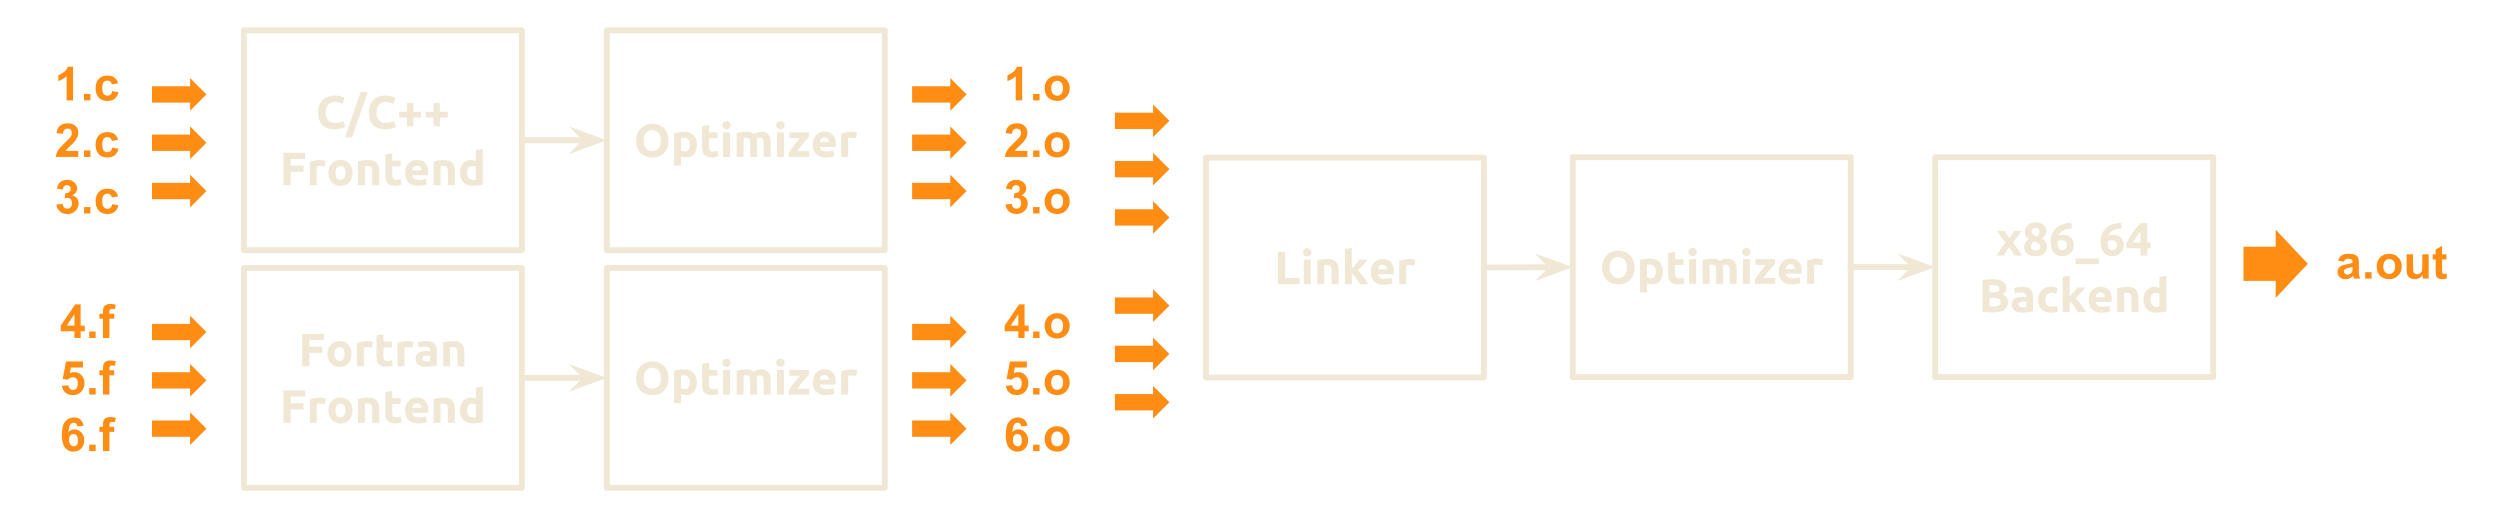 <?xml version="1.0" standalone="yes"?>

<svg version="1.1" viewBox="0.0 0.0 1282.228 271.226" fill="none" stroke="none" stroke-linecap="square" stroke-miterlimit="10" xmlns="http://www.w3.org/2000/svg" xmlns:xlink="http://www.w3.org/1999/xlink"><clipPath id="p.0"><path d="m0 0l1282.228 0l0 271.226l-1282.228 0l0 -271.226z" clip-rule="nonzero"></path></clipPath><g clip-path="url(#p.0)"><path fill="#000000" fill-opacity="0.0" d="m0 0l1282.228 0l0 271.226l-1282.228 0z" fill-rule="nonzero"></path><path fill="#000000" fill-opacity="0.0" d="m311.21 15.554l142.551 0l0 112.787l-142.551 0z" fill-rule="nonzero"></path><path stroke="#f0e7d5" stroke-width="3.0" stroke-linejoin="round" stroke-linecap="butt" d="m311.21 15.554l142.551 0l0 112.787l-142.551 0z" fill-rule="nonzero"></path><path fill="#f0e7d5" d="m330.14 72.159q0 1.219 0.297 2.203q0.297 0.984 0.859 1.703q0.578 0.703 1.391 1.094q0.812 0.375 1.875 0.375q1.031 0 1.859 -0.375q0.828 -0.391 1.391 -1.094q0.562 -0.719 0.859 -1.703q0.297 -0.984 0.297 -2.203q0 -1.219 -0.297 -2.219q-0.297 -1.0 -0.859 -1.703q-0.562 -0.703 -1.391 -1.094q-0.828 -0.391 -1.859 -0.391q-1.062 0 -1.875 0.406q-0.812 0.391 -1.391 1.109q-0.562 0.703 -0.859 1.703q-0.297 0.984 -0.297 2.188zm12.703 0q0 2.141 -0.641 3.766q-0.641 1.609 -1.75 2.703q-1.094 1.094 -2.625 1.656q-1.516 0.547 -3.266 0.547q-1.703 0 -3.219 -0.547q-1.516 -0.562 -2.641 -1.656q-1.125 -1.094 -1.781 -2.703q-0.641 -1.625 -0.641 -3.766q0 -2.141 0.672 -3.75q0.672 -1.625 1.812 -2.719q1.141 -1.109 2.641 -1.656q1.5 -0.563 3.156 -0.563q1.703 0 3.203 0.563q1.516 0.547 2.641 1.656q1.141 1.094 1.781 2.719q0.656 1.609 0.656 3.75zm10.96 2.109q0 -1.656 -0.75 -2.641q-0.734 -1.0 -2.203 -1.0q-0.469 0 -0.891 0.031q-0.406 0.031 -0.672 0.078l0 6.469q0.344 0.203 0.875 0.359q0.547 0.141 1.094 0.141q2.547 0 2.547 -3.438zm3.656 -0.094q0 1.469 -0.359 2.672q-0.359 1.188 -1.062 2.062q-0.703 0.859 -1.734 1.344q-1.031 0.469 -2.375 0.469q-0.734 0 -1.391 -0.141q-0.641 -0.141 -1.25 -0.406l0 4.75l-3.562 0l0 -16.625q0.469 -0.156 1.094 -0.281q0.625 -0.125 1.312 -0.219q0.688 -0.109 1.391 -0.156q0.703 -0.062 1.359 -0.062q1.562 0 2.781 0.469q1.219 0.469 2.062 1.328q0.844 0.844 1.281 2.062q0.453 1.219 0.453 2.734zm2.637 -9.453l3.578 -0.578l0 3.719l4.297 0l0 2.984l-4.297 0l0 4.438q0 1.125 0.391 1.797q0.391 0.672 1.594 0.672q0.578 0 1.188 -0.109q0.609 -0.109 1.125 -0.297l0.5 2.781q-0.656 0.266 -1.453 0.453q-0.781 0.188 -1.938 0.188q-1.453 0 -2.422 -0.391q-0.953 -0.391 -1.531 -1.094q-0.578 -0.719 -0.812 -1.719q-0.219 -1.016 -0.219 -2.234l0 -10.609zm14.343 15.766l-3.562 0l0 -12.625l3.562 0l0 12.625zm0.344 -16.266q0 0.984 -0.641 1.547q-0.641 0.562 -1.5 0.562q-0.859 0 -1.5 -0.562q-0.641 -0.562 -0.641 -1.547q0 -0.984 0.641 -1.547q0.641 -0.578 1.5 -0.578q0.859 0 1.5 0.578q0.641 0.562 0.641 1.547zm9.952 9.562q0 -1.719 -0.438 -2.438q-0.438 -0.719 -1.531 -0.719q-0.328 0 -0.688 0.031q-0.359 0.031 -0.703 0.078l0 9.75l-3.562 0l0 -12.188q0.453 -0.125 1.062 -0.25q0.609 -0.141 1.297 -0.25q0.688 -0.109 1.406 -0.156q0.719 -0.062 1.406 -0.062q1.375 0 2.219 0.344q0.859 0.344 1.406 0.828q0.766 -0.547 1.766 -0.859q1.0 -0.312 1.844 -0.312q1.5 0 2.469 0.422q0.984 0.406 1.562 1.188q0.578 0.766 0.781 1.828q0.219 1.047 0.219 2.344l0 7.125l-3.578 0l0 -6.703q0 -1.719 -0.453 -2.438q-0.438 -0.719 -1.516 -0.719q-0.281 0 -0.797 0.141q-0.516 0.141 -0.859 0.359q0.172 0.547 0.219 1.172q0.047 0.609 0.047 1.297l0 6.891l-3.578 0l0 -6.703zm17.329 6.703l-3.562 0l0 -12.625l3.562 0l0 12.625zm0.344 -16.266q0 0.984 -0.641 1.547q-0.641 0.562 -1.5 0.562q-0.859 0 -1.5 -0.562q-0.641 -0.562 -0.641 -1.547q0 -0.984 0.641 -1.547q0.641 -0.578 1.5 -0.578q0.859 0 1.5 0.578q0.641 0.562 0.641 1.547zm12.498 6.047q-0.422 0.469 -1.156 1.297q-0.734 0.812 -1.578 1.797q-0.844 0.984 -1.703 2.062q-0.844 1.078 -1.531 2.094l6.094 0l0 2.969l-10.438 0l0 -2.109q0.5 -0.859 1.203 -1.859q0.719 -1.0 1.484 -2.0q0.781 -1.016 1.547 -1.953q0.781 -0.953 1.422 -1.719l-5.375 0l0 -2.984l10.031 0l0 2.406zm1.922 4.0q0 -1.672 0.516 -2.938q0.516 -1.266 1.359 -2.094q0.844 -0.844 1.922 -1.266q1.094 -0.438 2.25 -0.438q2.688 0 4.25 1.641q1.562 1.641 1.562 4.828q0 0.312 -0.031 0.688q-0.016 0.375 -0.047 0.656l-8.109 0q0.125 1.109 1.031 1.766q0.922 0.641 2.453 0.641q0.984 0 1.922 -0.172q0.953 -0.188 1.562 -0.453l0.469 2.906q-0.281 0.141 -0.766 0.281q-0.484 0.141 -1.078 0.25q-0.578 0.109 -1.25 0.188q-0.672 0.078 -1.344 0.078q-1.703 0 -2.969 -0.5q-1.25 -0.516 -2.078 -1.391q-0.828 -0.875 -1.234 -2.078q-0.391 -1.203 -0.391 -2.594zm8.406 -1.359q-0.031 -0.469 -0.172 -0.891q-0.125 -0.438 -0.406 -0.766q-0.266 -0.344 -0.688 -0.562q-0.422 -0.219 -1.047 -0.219q-0.594 0 -1.031 0.219q-0.422 0.203 -0.719 0.547q-0.281 0.328 -0.438 0.766q-0.156 0.438 -0.234 0.906l4.734 0zm13.813 -1.875q-0.469 -0.125 -1.125 -0.25q-0.641 -0.141 -1.391 -0.141q-0.328 0 -0.797 0.062q-0.469 0.062 -0.719 0.141l0 9.641l-3.562 0l0 -11.953q0.953 -0.328 2.25 -0.625q1.312 -0.312 2.922 -0.312q0.297 0 0.703 0.047q0.406 0.031 0.812 0.094q0.406 0.047 0.812 0.141q0.406 0.078 0.703 0.203l-0.609 2.953z" fill-rule="nonzero"></path><path fill="#000000" fill-opacity="0.0" d="m125.113 15.554l142.551 0l0 112.787l-142.551 0z" fill-rule="nonzero"></path><path stroke="#f0e7d5" stroke-width="3.0" stroke-linejoin="round" stroke-linecap="butt" d="m125.113 15.554l142.551 0l0 112.787l-142.551 0z" fill-rule="nonzero"></path><path fill="#f0e7d5" d="m171.46 66.331q-4.047 0 -6.172 -2.25q-2.125 -2.266 -2.125 -6.422q0 -2.062 0.641 -3.672q0.656 -1.625 1.781 -2.734q1.125 -1.125 2.688 -1.703q1.562 -0.578 3.391 -0.578q1.047 0 1.906 0.156q0.875 0.156 1.516 0.359q0.656 0.203 1.078 0.422q0.438 0.219 0.625 0.328l-1.078 3.031q-0.766 -0.406 -1.797 -0.688q-1.016 -0.297 -2.312 -0.297q-0.859 0 -1.688 0.297q-0.828 0.281 -1.469 0.922q-0.625 0.625 -1.016 1.641q-0.375 1.0 -0.375 2.438q0 1.156 0.25 2.156q0.25 1.0 0.812 1.719q0.562 0.719 1.469 1.141q0.922 0.422 2.219 0.422q0.812 0 1.453 -0.094q0.656 -0.109 1.156 -0.234q0.5 -0.141 0.891 -0.297q0.391 -0.172 0.703 -0.312l1.031 3q-0.797 0.469 -2.234 0.859q-1.438 0.391 -3.344 0.391zm9.13 4.094l-3.672 0l8.062 -23.234l3.625 0l-8.016 23.234zm16.91 -4.094q-4.047 0 -6.172 -2.25q-2.125 -2.266 -2.125 -6.422q0 -2.062 0.641 -3.672q0.656 -1.625 1.781 -2.734q1.125 -1.125 2.688 -1.703q1.562 -0.578 3.391 -0.578q1.047 0 1.906 0.156q0.875 0.156 1.516 0.359q0.656 0.203 1.078 0.422q0.438 0.219 0.625 0.328l-1.078 3.031q-0.766 -0.406 -1.797 -0.688q-1.016 -0.297 -2.312 -0.297q-0.859 0 -1.688 0.297q-0.828 0.281 -1.469 0.922q-0.625 0.625 -1.016 1.641q-0.375 1.0 -0.375 2.438q0 1.156 0.25 2.156q0.25 1.0 0.812 1.719q0.562 0.719 1.469 1.141q0.922 0.422 2.219 0.422q0.812 0 1.453 -0.094q0.656 -0.109 1.156 -0.234q0.5 -0.141 0.891 -0.297q0.391 -0.172 0.703 -0.312l1.031 3q-0.797 0.469 -2.234 0.859q-1.438 0.391 -3.344 0.391zm7.224 -9l4.016 0l0 -4.453l3.266 0l0 4.453l4.0 0l0 3.0l-4.0 0l0 4.438l-3.266 0l0 -4.438l-4.016 0l0 -3.0zm13.632 0l4.016 0l0 -4.453l3.266 0l0 4.453l4.0 0l0 3.0l-4.0 0l0 4.438l-3.266 0l0 -4.438l-4.016 0l0 -3.0z" fill-rule="nonzero"></path><path fill="#f0e7d5" d="m145.354 94.988l0 -16.625l11.141 0l0 3.141l-7.406 0l0 3.469l6.578 0l0 3.156l-6.578 0l0 6.859l-3.734 0zm21.135 -9.453q-0.469 -0.125 -1.125 -0.25q-0.641 -0.141 -1.391 -0.141q-0.328 0 -0.797 0.062q-0.469 0.062 -0.719 0.141l0 9.641l-3.562 0l0 -11.953q0.953 -0.328 2.25 -0.625q1.312 -0.312 2.922 -0.312q0.297 0 0.703 0.047q0.406 0.031 0.812 0.094q0.406 0.047 0.812 0.141q0.406 0.078 0.703 0.203l-0.609 2.953zm14.331 3.109q0 1.5 -0.438 2.734q-0.422 1.234 -1.25 2.109q-0.812 0.875 -1.953 1.359q-1.125 0.484 -2.547 0.484q-1.391 0 -2.531 -0.484q-1.141 -0.484 -1.969 -1.359q-0.812 -0.875 -1.266 -2.109q-0.453 -1.234 -0.453 -2.734q0 -1.484 0.469 -2.703q0.469 -1.219 1.297 -2.078q0.828 -0.875 1.969 -1.344q1.141 -0.484 2.484 -0.484q1.359 0 2.5 0.484q1.141 0.469 1.953 1.344q0.828 0.859 1.281 2.078q0.453 1.219 0.453 2.703zm-3.641 0q0 -1.641 -0.672 -2.594q-0.656 -0.953 -1.875 -0.953q-1.219 0 -1.891 0.953q-0.672 0.953 -0.672 2.594q0 1.656 0.672 2.641q0.672 0.969 1.891 0.969q1.219 0 1.875 -0.969q0.672 -0.984 0.672 -2.641zm6.412 -5.844q0.906 -0.266 2.344 -0.484q1.438 -0.234 3.031 -0.234q1.594 0 2.656 0.422q1.078 0.406 1.703 1.188q0.625 0.766 0.891 1.828q0.266 1.047 0.266 2.344l0 7.125l-3.578 0l0 -6.703q0 -1.719 -0.453 -2.438q-0.453 -0.719 -1.703 -0.719q-0.391 0 -0.828 0.031q-0.422 0.031 -0.766 0.078l0 9.75l-3.562 0l0 -12.188zm14.011 -3.578l3.578 -0.578l0 3.719l4.297 0l0 2.984l-4.297 0l0 4.438q0 1.125 0.391 1.797q0.391 0.672 1.594 0.672q0.578 0 1.188 -0.109q0.609 -0.109 1.125 -0.297l0.5 2.781q-0.656 0.266 -1.453 0.453q-0.781 0.188 -1.938 0.188q-1.453 0 -2.422 -0.391q-0.953 -0.391 -1.531 -1.094q-0.578 -0.719 -0.812 -1.719q-0.219 -1.016 -0.219 -2.234l0 -10.609zm10.172 9.547q0 -1.672 0.516 -2.938q0.516 -1.266 1.359 -2.094q0.844 -0.844 1.922 -1.266q1.094 -0.438 2.25 -0.438q2.688 0 4.25 1.641q1.562 1.641 1.562 4.828q0 0.312 -0.031 0.688q-0.016 0.375 -0.047 0.656l-8.109 0q0.125 1.109 1.031 1.766q0.922 0.641 2.453 0.641q0.984 0 1.922 -0.172q0.953 -0.188 1.562 -0.453l0.469 2.906q-0.281 0.141 -0.766 0.281q-0.484 0.141 -1.078 0.25q-0.578 0.109 -1.25 0.188q-0.672 0.078 -1.344 0.078q-1.703 0 -2.969 -0.5q-1.25 -0.516 -2.078 -1.391q-0.828 -0.875 -1.234 -2.078q-0.391 -1.203 -0.391 -2.594zm8.406 -1.359q-0.031 -0.469 -0.172 -0.891q-0.125 -0.438 -0.406 -0.766q-0.266 -0.344 -0.688 -0.562q-0.422 -0.219 -1.047 -0.219q-0.594 0 -1.031 0.219q-0.422 0.203 -0.719 0.547q-0.281 0.328 -0.438 0.766q-0.156 0.438 -0.234 0.906l4.734 0zm6.219 -4.609q0.906 -0.266 2.344 -0.484q1.438 -0.234 3.031 -0.234q1.594 0 2.656 0.422q1.078 0.406 1.703 1.188q0.625 0.766 0.891 1.828q0.266 1.047 0.266 2.344l0 7.125l-3.578 0l0 -6.703q0 -1.719 -0.453 -2.438q-0.453 -0.719 -1.703 -0.719q-0.391 0 -0.828 0.031q-0.422 0.031 -0.766 0.078l0 9.75l-3.562 0l0 -12.188zm17.183 5.781q0 1.656 0.734 2.672q0.75 1.0 2.219 1.0q0.469 0 0.875 -0.031q0.406 -0.047 0.672 -0.094l0 -6.5q-0.328 -0.219 -0.875 -0.359q-0.531 -0.141 -1.094 -0.141q-2.531 0 -2.531 3.453zm8.078 6.0q-0.469 0.141 -1.094 0.281q-0.625 0.125 -1.312 0.219q-0.688 0.094 -1.406 0.156q-0.703 0.062 -1.344 0.062q-1.562 0 -2.797 -0.453q-1.219 -0.453 -2.062 -1.297q-0.828 -0.859 -1.281 -2.078q-0.438 -1.219 -0.438 -2.719q0 -1.547 0.375 -2.781q0.391 -1.234 1.109 -2.094q0.719 -0.859 1.766 -1.312q1.047 -0.469 2.391 -0.469q0.75 0 1.328 0.156q0.594 0.141 1.188 0.391l0 -5.703l3.578 -0.578l0 18.219z" fill-rule="nonzero"></path><path fill="#000000" fill-opacity="0.0" d="m267.664 71.948l43.559 0" fill-rule="nonzero"></path><path stroke="#f0e7d5" stroke-width="3.0" stroke-linejoin="round" stroke-linecap="butt" d="m267.664 71.948l33.278 0" fill-rule="evenodd"></path><path fill="#f0e7d5" stroke="#f0e7d5" stroke-width="3.0" stroke-linecap="butt" d="m300.942 71.948l-3.374 3.374l9.269 -3.374l-9.269 -3.374z" fill-rule="evenodd"></path><path fill="#000000" fill-opacity="0.0" d="m618.531 80.83l142.551 0l0 112.787l-142.551 0z" fill-rule="nonzero"></path><path stroke="#f0e7d5" stroke-width="3.0" stroke-linejoin="round" stroke-linecap="butt" d="m618.531 80.83l142.551 0l0 112.787l-142.551 0z" fill-rule="nonzero"></path><path fill="#f0e7d5" d="m666.526 142.545l0 3.219l-11.109 0l0 -16.625l3.734 0l0 13.406l7.375 0zm5.731 3.219l-3.562 0l0 -12.625l3.562 0l0 12.625zm0.344 -16.266q0 0.984 -0.641 1.547q-0.641 0.562 -1.5 0.562q-0.859 0 -1.5 -0.562q-0.641 -0.562 -0.641 -1.547q0 -0.984 0.641 -1.547q0.641 -0.578 1.5 -0.578q0.859 0 1.5 0.578q0.641 0.562 0.641 1.547zm3.03 4.078q0.906 -0.266 2.344 -0.484q1.438 -0.234 3.031 -0.234q1.594 0 2.656 0.422q1.078 0.406 1.703 1.188q0.625 0.766 0.891 1.828q0.266 1.047 0.266 2.344l0 7.125l-3.578 0l0 -6.703q0 -1.719 -0.453 -2.438q-0.453 -0.719 -1.703 -0.719q-0.391 0 -0.828 0.031q-0.422 0.031 -0.766 0.078l0 9.75l-3.562 0l0 -12.188zm17.698 4.125q0.531 -0.578 1.094 -1.203q0.562 -0.625 1.094 -1.234q0.531 -0.609 1.0 -1.156q0.469 -0.562 0.797 -0.969l4.25 0q-1.266 1.469 -2.484 2.797q-1.203 1.328 -2.641 2.75q0.719 0.641 1.484 1.547q0.766 0.906 1.484 1.859q0.719 0.953 1.312 1.922q0.609 0.953 1.016 1.75l-4.109 0q-0.375 -0.625 -0.875 -1.375q-0.484 -0.766 -1.047 -1.516q-0.547 -0.75 -1.156 -1.453q-0.609 -0.703 -1.219 -1.172l0 5.516l-3.562 0l0 -18.047l3.562 -0.578l0 10.562zm9.724 1.844q0 -1.672 0.516 -2.938q0.516 -1.266 1.359 -2.094q0.844 -0.844 1.922 -1.266q1.094 -0.438 2.25 -0.438q2.688 0 4.25 1.641q1.562 1.641 1.562 4.828q0 0.312 -0.031 0.688q-0.016 0.375 -0.047 0.656l-8.109 0q0.125 1.109 1.031 1.766q0.922 0.641 2.453 0.641q0.984 0 1.922 -0.172q0.953 -0.188 1.562 -0.453l0.469 2.906q-0.281 0.141 -0.766 0.281q-0.484 0.141 -1.078 0.25q-0.578 0.109 -1.25 0.188q-0.672 0.078 -1.344 0.078q-1.703 0 -2.969 -0.5q-1.25 -0.516 -2.078 -1.391q-0.828 -0.875 -1.234 -2.078q-0.391 -1.203 -0.391 -2.594zm8.406 -1.359q-0.031 -0.469 -0.172 -0.891q-0.125 -0.438 -0.406 -0.766q-0.266 -0.344 -0.688 -0.562q-0.422 -0.219 -1.047 -0.219q-0.594 0 -1.031 0.219q-0.422 0.203 -0.719 0.547q-0.281 0.328 -0.438 0.766q-0.156 0.438 -0.234 0.906l4.734 0zm13.813 -1.875q-0.469 -0.125 -1.125 -0.25q-0.641 -0.141 -1.391 -0.141q-0.328 0 -0.797 0.062q-0.469 0.062 -0.719 0.141l0 9.641l-3.562 0l0 -11.953q0.953 -0.328 2.25 -0.625q1.312 -0.312 2.922 -0.312q0.297 0 0.703 0.047q0.406 0.031 0.812 0.094q0.406 0.047 0.812 0.141q0.406 0.078 0.703 0.203l-0.609 2.953z" fill-rule="nonzero"></path><path fill="#000000" fill-opacity="0.0" d="m761.082 137.224l45.575 -0.22" fill-rule="nonzero"></path><path stroke="#f0e7d5" stroke-width="3.0" stroke-linejoin="round" stroke-linecap="butt" d="m761.082 137.224l35.294 -0.171" fill-rule="evenodd"></path><path fill="#f0e7d5" stroke="#f0e7d5" stroke-width="3.0" stroke-linecap="butt" d="m796.376 137.053l-3.357 3.39l9.253 -3.419l-9.286 -3.329z" fill-rule="evenodd"></path><path fill="#ff8d14" d="m77.939 69.019l19.559 0l0 -4.189l8.378 8.378l-8.378 8.378l0 -4.189l-19.559 0z" fill-rule="nonzero"></path><path fill="#ff8d14" d="m77.939 93.802l19.559 0l0 -4.189l8.378 8.378l-8.378 8.378l0 -4.189l-19.559 0z" fill-rule="nonzero"></path><path fill="#ff8d14" d="m77.939 44.237l19.559 0l0 -4.189l8.378 8.378l-8.378 8.378l0 -4.189l-19.559 0z" fill-rule="nonzero"></path><path fill="#000000" fill-opacity="0.0" d="m-1.0 15.554l91.402 0l0 112.787l-91.402 0z" fill-rule="nonzero"></path><path fill="#ff8d14" d="m37.472 51.488l-3.297 0l0 -12.406q-1.812 1.688 -4.25 2.484l0 -2.984q1.281 -0.422 2.797 -1.594q1.516 -1.188 2.078 -2.75l2.672 0l0 17.25zm5.613 0l0 -3.297l3.297 0l0 3.297l-3.297 0zm17.527 -8.766l-3.25 0.578q-0.156 -0.969 -0.75 -1.453q-0.578 -0.5 -1.5 -0.5q-1.234 0 -1.969 0.859q-0.719 0.844 -0.719 2.828q0 2.219 0.734 3.141q0.75 0.906 2.0 0.906q0.938 0 1.531 -0.531q0.609 -0.531 0.844 -1.828l3.234 0.547q-0.5 2.219 -1.938 3.359q-1.422 1.141 -3.828 1.141q-2.719 0 -4.344 -1.719q-1.625 -1.734 -1.625 -4.781q0 -3.078 1.625 -4.797q1.625 -1.719 4.406 -1.719q2.281 0 3.609 0.984q1.344 0.984 1.938 2.984z" fill-rule="nonzero"></path><path fill="#ff8d14" d="m40.16 77.425l0 3.062l-11.547 0q0.188 -1.734 1.125 -3.281q0.938 -1.562 3.703 -4.125q2.234 -2.078 2.734 -2.812q0.688 -1.016 0.688 -2.016q0 -1.109 -0.594 -1.688q-0.594 -0.594 -1.641 -0.594q-1.031 0 -1.641 0.625q-0.609 0.609 -0.703 2.047l-3.281 -0.328q0.297 -2.719 1.844 -3.891q1.547 -1.188 3.859 -1.188q2.547 0 4.0 1.375q1.453 1.359 1.453 3.406q0 1.156 -0.422 2.203q-0.406 1.047 -1.312 2.203q-0.594 0.766 -2.156 2.203q-1.562 1.422 -1.984 1.891q-0.406 0.469 -0.656 0.906l6.531 0zm2.926 3.062l0 -3.297l3.297 0l0 3.297l-3.297 0zm17.527 -8.766l-3.25 0.578q-0.156 -0.969 -0.75 -1.453q-0.578 -0.5 -1.5 -0.5q-1.234 0 -1.969 0.859q-0.719 0.844 -0.719 2.828q0 2.219 0.734 3.141q0.75 0.906 2.0 0.906q0.938 0 1.531 -0.531q0.609 -0.531 0.844 -1.828l3.234 0.547q-0.5 2.219 -1.938 3.359q-1.422 1.141 -3.828 1.141q-2.719 0 -4.344 -1.719q-1.625 -1.734 -1.625 -4.781q0 -3.078 1.625 -4.797q1.625 -1.719 4.406 -1.719q2.281 0 3.609 0.984q1.344 0.984 1.938 2.984z" fill-rule="nonzero"></path><path fill="#ff8d14" d="m28.925 104.925l3.188 -0.391q0.156 1.219 0.812 1.875q0.672 0.641 1.625 0.641q1.016 0 1.703 -0.766q0.703 -0.781 0.703 -2.094q0 -1.25 -0.672 -1.969q-0.656 -0.734 -1.625 -0.734q-0.625 0 -1.5 0.25l0.359 -2.688q1.328 0.047 2.031 -0.562q0.703 -0.625 0.703 -1.641q0 -0.875 -0.516 -1.391q-0.516 -0.516 -1.359 -0.516q-0.844 0 -1.453 0.594q-0.594 0.578 -0.719 1.703l-3.031 -0.516q0.312 -1.562 0.953 -2.484q0.641 -0.938 1.781 -1.469q1.141 -0.531 2.562 -0.531q2.422 0 3.891 1.547q1.203 1.266 1.203 2.859q0 2.266 -2.469 3.609q1.469 0.312 2.344 1.422q0.891 1.094 0.891 2.656q0 2.266 -1.656 3.859q-1.641 1.594 -4.109 1.594q-2.328 0 -3.859 -1.344q-1.531 -1.344 -1.781 -3.516zm14.16 4.562l0 -3.297l3.297 0l0 3.297l-3.297 0zm17.527 -8.766l-3.25 0.578q-0.156 -0.969 -0.75 -1.453q-0.578 -0.5 -1.5 -0.5q-1.234 0 -1.969 0.859q-0.719 0.844 -0.719 2.828q0 2.219 0.734 3.141q0.75 0.906 2.0 0.906q0.938 0 1.531 -0.531q0.609 -0.531 0.844 -1.828l3.234 0.547q-0.5 2.219 -1.938 3.359q-1.422 1.141 -3.828 1.141q-2.719 0 -4.344 -1.719q-1.625 -1.734 -1.625 -4.781q0 -3.078 1.625 -4.797q1.625 -1.719 4.406 -1.719q2.281 0 3.609 0.984q1.344 0.984 1.938 2.984z" fill-rule="nonzero"></path><path fill="#000000" fill-opacity="0.0" d="m1172.675 67.717l108.0 0l0 133.291l-108.0 0z" fill-rule="nonzero"></path><path fill="#ff8d14" d="m1202.198 134.246l-2.984 -0.531q0.5 -1.812 1.719 -2.672q1.234 -0.875 3.672 -0.875q2.203 0 3.281 0.531q1.078 0.516 1.516 1.328q0.438 0.797 0.438 2.938l-0.031 3.844q0 1.641 0.156 2.422q0.156 0.781 0.594 1.672l-3.266 0q-0.125 -0.328 -0.312 -0.969q-0.078 -0.297 -0.125 -0.391q-0.844 0.812 -1.812 1.234q-0.953 0.406 -2.031 0.406q-1.922 0 -3.031 -1.047q-1.109 -1.047 -1.109 -2.641q0 -1.047 0.5 -1.875q0.5 -0.828 1.406 -1.266q0.922 -0.438 2.625 -0.766q2.312 -0.438 3.203 -0.812l0 -0.328q0 -0.953 -0.469 -1.344q-0.469 -0.406 -1.766 -0.406q-0.891 0 -1.391 0.344q-0.484 0.344 -0.781 1.203zm4.406 2.672q-0.641 0.219 -2.016 0.516q-1.359 0.281 -1.781 0.562q-0.641 0.469 -0.641 1.172q0 0.688 0.516 1.188q0.516 0.5 1.312 0.5q0.891 0 1.688 -0.578q0.609 -0.453 0.797 -1.094q0.125 -0.422 0.125 -1.609l0 -0.656zm6.473 5.984l0 -3.297l3.297 0l0 3.297l-3.297 0zm5.918 -6.406q0 -1.641 0.797 -3.172q0.812 -1.531 2.297 -2.344q1.484 -0.812 3.312 -0.812q2.828 0 4.625 1.844q1.812 1.828 1.812 4.625q0 2.828 -1.828 4.688q-1.828 1.859 -4.594 1.859q-1.703 0 -3.266 -0.766q-1.547 -0.781 -2.359 -2.266q-0.797 -1.5 -0.797 -3.656zm3.375 0.188q0 1.844 0.875 2.828q0.875 0.984 2.172 0.984q1.281 0 2.156 -0.984q0.875 -0.984 0.875 -2.859q0 -1.828 -0.875 -2.812q-0.875 -0.984 -2.156 -0.984q-1.297 0 -2.172 0.984q-0.875 0.984 -0.875 2.844zm20.238 6.219l0 -1.859q-0.688 0.984 -1.797 1.562q-1.109 0.578 -2.328 0.578q-1.266 0 -2.266 -0.547q-0.984 -0.562 -1.438 -1.547q-0.438 -1.0 -0.438 -2.766l0 -7.875l3.297 0l0 5.719q0 2.625 0.172 3.219q0.188 0.594 0.656 0.938q0.484 0.344 1.234 0.344q0.844 0 1.5 -0.453q0.672 -0.469 0.922 -1.156q0.25 -0.688 0.25 -3.359l0 -5.25l3.281 0l0 12.453l-3.047 0zm12.176 -12.453l0 2.625l-2.25 0l0 5.016q0 1.531 0.062 1.781q0.062 0.25 0.281 0.422q0.234 0.156 0.562 0.156q0.453 0 1.328 -0.312l0.281 2.547q-1.156 0.5 -2.609 0.5q-0.891 0 -1.609 -0.297q-0.703 -0.297 -1.047 -0.766q-0.328 -0.484 -0.453 -1.297q-0.109 -0.578 -0.109 -2.312l0 -5.438l-1.516 0l0 -2.625l1.516 0l0 -2.469l3.312 -1.922l0 4.391l2.25 0z" fill-rule="nonzero"></path><path fill="#ff8d14" d="m1150.675 126.541l16.504 0l0 -8.748l16.504 17.496l-16.504 17.496l0 -8.748l-16.504 0z" fill-rule="nonzero"></path><path fill="#000000" fill-opacity="0.0" d="m486.445 15.554l91.402 0l0 112.787l-91.402 0z" fill-rule="nonzero"></path><path fill="#ff8d14" d="m524.261 51.488l-3.297 0l0 -12.406q-1.812 1.688 -4.25 2.484l0 -2.984q1.281 -0.422 2.797 -1.594q1.516 -1.188 2.078 -2.75l2.672 0l0 17.25zm5.613 0l0 -3.297l3.297 0l0 3.297l-3.297 0zm5.918 -6.406q0 -1.641 0.797 -3.172q0.812 -1.531 2.297 -2.344q1.484 -0.812 3.312 -0.812q2.828 0 4.625 1.844q1.812 1.828 1.812 4.625q0 2.828 -1.828 4.688q-1.828 1.859 -4.594 1.859q-1.703 0 -3.266 -0.766q-1.547 -0.781 -2.359 -2.266q-0.797 -1.5 -0.797 -3.656zm3.375 0.188q0 1.844 0.875 2.828q0.875 0.984 2.172 0.984q1.281 0 2.156 -0.984q0.875 -0.984 0.875 -2.859q0 -1.828 -0.875 -2.812q-0.875 -0.984 -2.156 -0.984q-1.297 0 -2.172 0.984q-0.875 0.984 -0.875 2.844z" fill-rule="nonzero"></path><path fill="#ff8d14" d="m526.949 77.425l0 3.062l-11.547 0q0.188 -1.734 1.125 -3.281q0.938 -1.562 3.703 -4.125q2.234 -2.078 2.734 -2.812q0.688 -1.016 0.688 -2.016q0 -1.109 -0.594 -1.688q-0.594 -0.594 -1.641 -0.594q-1.031 0 -1.641 0.625q-0.609 0.609 -0.703 2.047l-3.281 -0.328q0.297 -2.719 1.844 -3.891q1.547 -1.188 3.859 -1.188q2.547 0 4.0 1.375q1.453 1.359 1.453 3.406q0 1.156 -0.422 2.203q-0.406 1.047 -1.312 2.203q-0.594 0.766 -2.156 2.203q-1.562 1.422 -1.984 1.891q-0.406 0.469 -0.656 0.906l6.531 0zm2.926 3.062l0 -3.297l3.297 0l0 3.297l-3.297 0zm5.918 -6.406q0 -1.641 0.797 -3.172q0.812 -1.531 2.297 -2.344q1.484 -0.812 3.312 -0.812q2.828 0 4.625 1.844q1.812 1.828 1.812 4.625q0 2.828 -1.828 4.688q-1.828 1.859 -4.594 1.859q-1.703 0 -3.266 -0.766q-1.547 -0.781 -2.359 -2.266q-0.797 -1.5 -0.797 -3.656zm3.375 0.188q0 1.844 0.875 2.828q0.875 0.984 2.172 0.984q1.281 0 2.156 -0.984q0.875 -0.984 0.875 -2.859q0 -1.828 -0.875 -2.812q-0.875 -0.984 -2.156 -0.984q-1.297 0 -2.172 0.984q-0.875 0.984 -0.875 2.844z" fill-rule="nonzero"></path><path fill="#ff8d14" d="m515.714 104.925l3.188 -0.391q0.156 1.219 0.812 1.875q0.672 0.641 1.625 0.641q1.016 0 1.703 -0.766q0.703 -0.781 0.703 -2.094q0 -1.25 -0.672 -1.969q-0.656 -0.734 -1.625 -0.734q-0.625 0 -1.5 0.25l0.359 -2.688q1.328 0.047 2.031 -0.562q0.703 -0.625 0.703 -1.641q0 -0.875 -0.516 -1.391q-0.516 -0.516 -1.359 -0.516q-0.844 0 -1.453 0.594q-0.594 0.578 -0.719 1.703l-3.031 -0.516q0.312 -1.562 0.953 -2.484q0.641 -0.938 1.781 -1.469q1.141 -0.531 2.562 -0.531q2.422 0 3.891 1.547q1.203 1.266 1.203 2.859q0 2.266 -2.469 3.609q1.469 0.312 2.344 1.422q0.891 1.094 0.891 2.656q0 2.266 -1.656 3.859q-1.641 1.594 -4.109 1.594q-2.328 0 -3.859 -1.344q-1.531 -1.344 -1.781 -3.516zm14.16 4.562l0 -3.297l3.297 0l0 3.297l-3.297 0zm5.918 -6.406q0 -1.641 0.797 -3.172q0.812 -1.531 2.297 -2.344q1.484 -0.812 3.312 -0.812q2.828 0 4.625 1.844q1.812 1.828 1.812 4.625q0 2.828 -1.828 4.688q-1.828 1.859 -4.594 1.859q-1.703 0 -3.266 -0.766q-1.547 -0.781 -2.359 -2.266q-0.797 -1.5 -0.797 -3.656zm3.375 0.188q0 1.844 0.875 2.828q0.875 0.984 2.172 0.984q1.281 0 2.156 -0.984q0.875 -0.984 0.875 -2.859q0 -1.828 -0.875 -2.812q-0.875 -0.984 -2.156 -0.984q-1.297 0 -2.172 0.984q-0.875 0.984 -0.875 2.844z" fill-rule="nonzero"></path><path fill="#000000" fill-opacity="0.0" d="m311.21 137.415l142.551 0l0 112.787l-142.551 0z" fill-rule="nonzero"></path><path stroke="#f0e7d5" stroke-width="3.0" stroke-linejoin="round" stroke-linecap="butt" d="m311.21 137.415l142.551 0l0 112.787l-142.551 0z" fill-rule="nonzero"></path><path fill="#f0e7d5" d="m330.14 194.021q0 1.219 0.297 2.203q0.297 0.984 0.859 1.703q0.578 0.703 1.391 1.094q0.812 0.375 1.875 0.375q1.031 0 1.859 -0.375q0.828 -0.391 1.391 -1.094q0.562 -0.719 0.859 -1.703q0.297 -0.984 0.297 -2.203q0 -1.219 -0.297 -2.219q-0.297 -1.0 -0.859 -1.703q-0.562 -0.703 -1.391 -1.094q-0.828 -0.391 -1.859 -0.391q-1.062 0 -1.875 0.406q-0.812 0.391 -1.391 1.109q-0.562 0.703 -0.859 1.703q-0.297 0.984 -0.297 2.188zm12.703 0q0 2.141 -0.641 3.766q-0.641 1.609 -1.75 2.703q-1.094 1.094 -2.625 1.656q-1.516 0.547 -3.266 0.547q-1.703 0 -3.219 -0.547q-1.516 -0.562 -2.641 -1.656q-1.125 -1.094 -1.781 -2.703q-0.641 -1.625 -0.641 -3.766q0 -2.141 0.672 -3.75q0.672 -1.625 1.812 -2.719q1.141 -1.109 2.641 -1.656q1.5 -0.562 3.156 -0.562q1.703 0 3.203 0.562q1.516 0.547 2.641 1.656q1.141 1.094 1.781 2.719q0.656 1.609 0.656 3.75zm10.96 2.109q0 -1.656 -0.75 -2.641q-0.734 -1.0 -2.203 -1.0q-0.469 0 -0.891 0.031q-0.406 0.031 -0.672 0.078l0 6.469q0.344 0.203 0.875 0.359q0.547 0.141 1.094 0.141q2.547 0 2.547 -3.438zm3.656 -0.094q0 1.469 -0.359 2.672q-0.359 1.188 -1.062 2.062q-0.703 0.859 -1.734 1.344q-1.031 0.469 -2.375 0.469q-0.734 0 -1.391 -0.141q-0.641 -0.141 -1.25 -0.406l0 4.75l-3.562 0l0 -16.625q0.469 -0.156 1.094 -0.281q0.625 -0.125 1.312 -0.219q0.688 -0.109 1.391 -0.156q0.703 -0.062 1.359 -0.062q1.562 0 2.781 0.469q1.219 0.469 2.062 1.328q0.844 0.844 1.281 2.062q0.453 1.219 0.453 2.734zm2.637 -9.453l3.578 -0.578l0 3.719l4.297 0l0 2.984l-4.297 0l0 4.438q0 1.125 0.391 1.797q0.391 0.672 1.594 0.672q0.578 0 1.188 -0.109q0.609 -0.109 1.125 -0.297l0.5 2.781q-0.656 0.266 -1.453 0.453q-0.781 0.188 -1.938 0.188q-1.453 0 -2.422 -0.391q-0.953 -0.391 -1.531 -1.094q-0.578 -0.719 -0.812 -1.719q-0.219 -1.016 -0.219 -2.234l0 -10.609zm14.343 15.766l-3.562 0l0 -12.625l3.562 0l0 12.625zm0.344 -16.266q0 0.984 -0.641 1.547q-0.641 0.562 -1.5 0.562q-0.859 0 -1.5 -0.562q-0.641 -0.562 -0.641 -1.547q0 -0.984 0.641 -1.547q0.641 -0.578 1.5 -0.578q0.859 0 1.5 0.578q0.641 0.562 0.641 1.547zm9.952 9.562q0 -1.719 -0.438 -2.438q-0.438 -0.719 -1.531 -0.719q-0.328 0 -0.688 0.031q-0.359 0.031 -0.703 0.078l0 9.75l-3.562 0l0 -12.188q0.453 -0.125 1.062 -0.25q0.609 -0.141 1.297 -0.25q0.688 -0.109 1.406 -0.156q0.719 -0.062 1.406 -0.062q1.375 0 2.219 0.344q0.859 0.344 1.406 0.828q0.766 -0.547 1.766 -0.859q1.0 -0.312 1.844 -0.312q1.5 0 2.469 0.422q0.984 0.406 1.562 1.188q0.578 0.766 0.781 1.828q0.219 1.047 0.219 2.344l0 7.125l-3.578 0l0 -6.703q0 -1.719 -0.453 -2.438q-0.438 -0.719 -1.516 -0.719q-0.281 0 -0.797 0.141q-0.516 0.141 -0.859 0.359q0.172 0.547 0.219 1.172q0.047 0.609 0.047 1.297l0 6.891l-3.578 0l0 -6.703zm17.329 6.703l-3.562 0l0 -12.625l3.562 0l0 12.625zm0.344 -16.266q0 0.984 -0.641 1.547q-0.641 0.562 -1.5 0.562q-0.859 0 -1.5 -0.562q-0.641 -0.562 -0.641 -1.547q0 -0.984 0.641 -1.547q0.641 -0.578 1.5 -0.578q0.859 0 1.5 0.578q0.641 0.562 0.641 1.547zm12.498 6.047q-0.422 0.469 -1.156 1.297q-0.734 0.812 -1.578 1.797q-0.844 0.984 -1.703 2.062q-0.844 1.078 -1.531 2.094l6.094 0l0 2.969l-10.438 0l0 -2.109q0.5 -0.859 1.203 -1.859q0.719 -1.0 1.484 -2.0q0.781 -1.016 1.547 -1.953q0.781 -0.953 1.422 -1.719l-5.375 0l0 -2.984l10.031 0l0 2.406zm1.922 4.0q0 -1.672 0.516 -2.938q0.516 -1.266 1.359 -2.094q0.844 -0.844 1.922 -1.266q1.094 -0.438 2.25 -0.438q2.688 0 4.25 1.641q1.562 1.641 1.562 4.828q0 0.312 -0.031 0.688q-0.016 0.375 -0.047 0.656l-8.109 0q0.125 1.109 1.031 1.766q0.922 0.641 2.453 0.641q0.984 0 1.922 -0.172q0.953 -0.188 1.562 -0.453l0.469 2.906q-0.281 0.141 -0.766 0.281q-0.484 0.141 -1.078 0.25q-0.578 0.109 -1.25 0.188q-0.672 0.078 -1.344 0.078q-1.703 0 -2.969 -0.5q-1.25 -0.516 -2.078 -1.391q-0.828 -0.875 -1.234 -2.078q-0.391 -1.203 -0.391 -2.594zm8.406 -1.359q-0.031 -0.469 -0.172 -0.891q-0.125 -0.438 -0.406 -0.766q-0.266 -0.344 -0.688 -0.562q-0.422 -0.219 -1.047 -0.219q-0.594 0 -1.031 0.219q-0.422 0.203 -0.719 0.547q-0.281 0.328 -0.438 0.766q-0.156 0.438 -0.234 0.906l4.734 0zm13.813 -1.875q-0.469 -0.125 -1.125 -0.25q-0.641 -0.141 -1.391 -0.141q-0.328 0 -0.797 0.062q-0.469 0.062 -0.719 0.141l0 9.641l-3.562 0l0 -11.953q0.953 -0.328 2.25 -0.625q1.312 -0.312 2.922 -0.312q0.297 0 0.703 0.047q0.406 0.031 0.812 0.094q0.406 0.047 0.812 0.141q0.406 0.078 0.703 0.203l-0.609 2.953z" fill-rule="nonzero"></path><path fill="#000000" fill-opacity="0.0" d="m125.113 137.415l142.551 0l0 112.787l-142.551 0z" fill-rule="nonzero"></path><path stroke="#f0e7d5" stroke-width="3.0" stroke-linejoin="round" stroke-linecap="butt" d="m125.113 137.415l142.551 0l0 112.787l-142.551 0z" fill-rule="nonzero"></path><path fill="#f0e7d5" d="m154.978 187.849l0 -16.625l11.141 0l0 3.141l-7.406 0l0 3.469l6.578 0l0 3.156l-6.578 0l0 6.859l-3.734 0zm25.338 -6.344q0 1.5 -0.438 2.734q-0.422 1.234 -1.25 2.109q-0.812 0.875 -1.953 1.359q-1.125 0.484 -2.547 0.484q-1.391 0 -2.531 -0.484q-1.141 -0.484 -1.969 -1.359q-0.812 -0.875 -1.266 -2.109q-0.453 -1.234 -0.453 -2.734q0 -1.484 0.469 -2.703q0.469 -1.219 1.297 -2.078q0.828 -0.875 1.969 -1.344q1.141 -0.484 2.484 -0.484q1.359 0 2.5 0.484q1.141 0.469 1.953 1.344q0.828 0.859 1.281 2.078q0.453 1.219 0.453 2.703zm-3.641 0q0 -1.641 -0.672 -2.594q-0.656 -0.953 -1.875 -0.953q-1.219 0 -1.891 0.953q-0.672 0.953 -0.672 2.594q0 1.656 0.672 2.641q0.672 0.969 1.891 0.969q1.219 0 1.875 -0.969q0.672 -0.984 0.672 -2.641zm14.005 -3.109q-0.469 -0.125 -1.125 -0.25q-0.641 -0.141 -1.391 -0.141q-0.328 0 -0.797 0.062q-0.469 0.062 -0.719 0.141l0 9.641l-3.562 0l0 -11.953q0.953 -0.328 2.25 -0.625q1.312 -0.312 2.922 -0.312q0.297 0 0.703 0.047q0.406 0.031 0.812 0.094q0.406 0.047 0.812 0.141q0.406 0.078 0.703 0.203l-0.609 2.953zm2.409 -6.312l3.578 -0.578l0 3.719l4.297 0l0 2.984l-4.297 0l0 4.438q0 1.125 0.391 1.797q0.391 0.672 1.594 0.672q0.578 0 1.188 -0.109q0.609 -0.109 1.125 -0.297l0.5 2.781q-0.656 0.266 -1.453 0.453q-0.781 0.188 -1.938 0.188q-1.453 0 -2.422 -0.391q-0.953 -0.391 -1.531 -1.094q-0.578 -0.719 -0.812 -1.719q-0.219 -1.016 -0.219 -2.234l0 -10.609zm18.375 6.312q-0.469 -0.125 -1.125 -0.25q-0.641 -0.141 -1.391 -0.141q-0.328 0 -0.797 0.062q-0.469 0.062 -0.719 0.141l0 9.641l-3.562 0l0 -11.953q0.953 -0.328 2.25 -0.625q1.312 -0.312 2.922 -0.312q0.297 0 0.703 0.047q0.406 0.031 0.812 0.094q0.406 0.047 0.812 0.141q0.406 0.078 0.703 0.203l-0.609 2.953zm7.347 6.953q0.531 0 1.0 -0.016q0.484 -0.031 0.781 -0.078l0 -2.703q-0.219 -0.062 -0.656 -0.109q-0.422 -0.047 -0.781 -0.047q-0.5 0 -0.953 0.062q-0.438 0.062 -0.781 0.234q-0.328 0.172 -0.531 0.453q-0.188 0.281 -0.188 0.719q0 0.844 0.562 1.172q0.562 0.312 1.547 0.312zm-0.281 -10.453q1.578 0 2.625 0.359q1.062 0.359 1.703 1.031q0.641 0.672 0.906 1.641q0.266 0.953 0.266 2.125l0 7.438q-0.781 0.172 -2.156 0.391q-1.359 0.234 -3.297 0.234q-1.219 0 -2.219 -0.219q-1.0 -0.219 -1.719 -0.703q-0.719 -0.5 -1.109 -1.281q-0.375 -0.797 -0.375 -1.953q0 -1.094 0.438 -1.859q0.453 -0.781 1.188 -1.234q0.75 -0.453 1.703 -0.656q0.969 -0.203 2.0 -0.203q0.688 0 1.219 0.062q0.547 0.047 0.891 0.156l0 -0.344q0 -0.906 -0.562 -1.453q-0.547 -0.562 -1.906 -0.562q-0.922 0 -1.812 0.141q-0.875 0.125 -1.531 0.359l-0.453 -2.875q0.312 -0.094 0.781 -0.203q0.469 -0.109 1.016 -0.188q0.562 -0.094 1.172 -0.141q0.609 -0.062 1.234 -0.062zm8.741 0.766q0.906 -0.266 2.344 -0.484q1.438 -0.234 3.031 -0.234q1.594 0 2.656 0.422q1.078 0.406 1.703 1.188q0.625 0.766 0.891 1.828q0.266 1.047 0.266 2.344l0 7.125l-3.578 0l0 -6.703q0 -1.719 -0.453 -2.438q-0.453 -0.719 -1.703 -0.719q-0.391 0 -0.828 0.031q-0.422 0.031 -0.766 0.078l0 9.75l-3.562 0l0 -12.188z" fill-rule="nonzero"></path><path fill="#f0e7d5" d="m145.354 216.849l0 -16.625l11.141 0l0 3.141l-7.406 0l0 3.469l6.578 0l0 3.156l-6.578 0l0 6.859l-3.734 0zm21.135 -9.453q-0.469 -0.125 -1.125 -0.25q-0.641 -0.141 -1.391 -0.141q-0.328 0 -0.797 0.062q-0.469 0.062 -0.719 0.141l0 9.641l-3.562 0l0 -11.953q0.953 -0.328 2.25 -0.625q1.312 -0.312 2.922 -0.312q0.297 0 0.703 0.047q0.406 0.031 0.812 0.094q0.406 0.047 0.812 0.141q0.406 0.078 0.703 0.203l-0.609 2.953zm14.331 3.109q0 1.5 -0.438 2.734q-0.422 1.234 -1.25 2.109q-0.812 0.875 -1.953 1.359q-1.125 0.484 -2.547 0.484q-1.391 0 -2.531 -0.484q-1.141 -0.484 -1.969 -1.359q-0.812 -0.875 -1.266 -2.109q-0.453 -1.234 -0.453 -2.734q0 -1.484 0.469 -2.703q0.469 -1.219 1.297 -2.078q0.828 -0.875 1.969 -1.344q1.141 -0.484 2.484 -0.484q1.359 0 2.5 0.484q1.141 0.469 1.953 1.344q0.828 0.859 1.281 2.078q0.453 1.219 0.453 2.703zm-3.641 0q0 -1.641 -0.672 -2.594q-0.656 -0.953 -1.875 -0.953q-1.219 0 -1.891 0.953q-0.672 0.953 -0.672 2.594q0 1.656 0.672 2.641q0.672 0.969 1.891 0.969q1.219 0 1.875 -0.969q0.672 -0.984 0.672 -2.641zm6.412 -5.844q0.906 -0.266 2.344 -0.484q1.438 -0.234 3.031 -0.234q1.594 0 2.656 0.422q1.078 0.406 1.703 1.188q0.625 0.766 0.891 1.828q0.266 1.047 0.266 2.344l0 7.125l-3.578 0l0 -6.703q0 -1.719 -0.453 -2.438q-0.453 -0.719 -1.703 -0.719q-0.391 0 -0.828 0.031q-0.422 0.031 -0.766 0.078l0 9.75l-3.562 0l0 -12.188zm14.011 -3.578l3.578 -0.578l0 3.719l4.297 0l0 2.984l-4.297 0l0 4.438q0 1.125 0.391 1.797q0.391 0.672 1.594 0.672q0.578 0 1.188 -0.109q0.609 -0.109 1.125 -0.297l0.5 2.781q-0.656 0.266 -1.453 0.453q-0.781 0.188 -1.938 0.188q-1.453 0 -2.422 -0.391q-0.953 -0.391 -1.531 -1.094q-0.578 -0.719 -0.812 -1.719q-0.219 -1.016 -0.219 -2.234l0 -10.609zm10.172 9.547q0 -1.672 0.516 -2.938q0.516 -1.266 1.359 -2.094q0.844 -0.844 1.922 -1.266q1.094 -0.438 2.25 -0.438q2.688 0 4.25 1.641q1.562 1.641 1.562 4.828q0 0.312 -0.031 0.688q-0.016 0.375 -0.047 0.656l-8.109 0q0.125 1.109 1.031 1.766q0.922 0.641 2.453 0.641q0.984 0 1.922 -0.172q0.953 -0.188 1.562 -0.453l0.469 2.906q-0.281 0.141 -0.766 0.281q-0.484 0.141 -1.078 0.25q-0.578 0.109 -1.25 0.188q-0.672 0.078 -1.344 0.078q-1.703 0 -2.969 -0.5q-1.25 -0.516 -2.078 -1.391q-0.828 -0.875 -1.234 -2.078q-0.391 -1.203 -0.391 -2.594zm8.406 -1.359q-0.031 -0.469 -0.172 -0.891q-0.125 -0.438 -0.406 -0.766q-0.266 -0.344 -0.688 -0.562q-0.422 -0.219 -1.047 -0.219q-0.594 0 -1.031 0.219q-0.422 0.203 -0.719 0.547q-0.281 0.328 -0.438 0.766q-0.156 0.438 -0.234 0.906l4.734 0zm6.219 -4.609q0.906 -0.266 2.344 -0.484q1.438 -0.234 3.031 -0.234q1.594 0 2.656 0.422q1.078 0.406 1.703 1.188q0.625 0.766 0.891 1.828q0.266 1.047 0.266 2.344l0 7.125l-3.578 0l0 -6.703q0 -1.719 -0.453 -2.438q-0.453 -0.719 -1.703 -0.719q-0.391 0 -0.828 0.031q-0.422 0.031 -0.766 0.078l0 9.75l-3.562 0l0 -12.188zm17.183 5.781q0 1.656 0.734 2.672q0.75 1.0 2.219 1.0q0.469 0 0.875 -0.031q0.406 -0.047 0.672 -0.094l0 -6.5q-0.328 -0.219 -0.875 -0.359q-0.531 -0.141 -1.094 -0.141q-2.531 0 -2.531 3.453zm8.078 6.0q-0.469 0.141 -1.094 0.281q-0.625 0.125 -1.312 0.219q-0.688 0.094 -1.406 0.156q-0.703 0.062 -1.344 0.062q-1.562 0 -2.797 -0.453q-1.219 -0.453 -2.062 -1.297q-0.828 -0.859 -1.281 -2.078q-0.438 -1.219 -0.438 -2.719q0 -1.547 0.375 -2.781q0.391 -1.234 1.109 -2.094q0.719 -0.859 1.766 -1.312q1.047 -0.469 2.391 -0.469q0.75 0 1.328 0.156q0.594 0.141 1.188 0.391l0 -5.703l3.578 -0.578l0 18.219z" fill-rule="nonzero"></path><path fill="#000000" fill-opacity="0.0" d="m267.664 193.809l43.559 0" fill-rule="nonzero"></path><path stroke="#f0e7d5" stroke-width="3.0" stroke-linejoin="round" stroke-linecap="butt" d="m267.664 193.809l33.278 0" fill-rule="evenodd"></path><path fill="#f0e7d5" stroke="#f0e7d5" stroke-width="3.0" stroke-linecap="butt" d="m300.942 193.809l-3.374 3.374l9.269 -3.374l-9.269 -3.374z" fill-rule="evenodd"></path><path fill="#000000" fill-opacity="0.0" d="m-1.0 137.415l91.402 0l0 112.787l-91.402 0z" fill-rule="nonzero"></path><path fill="#ff8d14" d="m38.181 173.349l0 -3.453l-7.031 0l0 -2.891l7.453 -10.906l2.766 0l0 10.891l2.125 0l0 2.906l-2.125 0l0 3.453l-3.188 0zm0 -6.359l0 -5.859l-3.953 5.859l3.953 0zm7.582 6.359l0 -3.297l3.297 0l0 3.297l-3.297 0zm5.23 -12.453l1.828 0l0 -0.938q0 -1.562 0.328 -2.328q0.344 -0.781 1.234 -1.266q0.906 -0.484 2.266 -0.484q1.406 0 2.766 0.422l-0.453 2.297q-0.781 -0.188 -1.516 -0.188q-0.703 0 -1.016 0.328q-0.312 0.328 -0.312 1.281l0 0.875l2.453 0l0 2.594l-2.453 0l0 9.859l-3.297 0l0 -9.859l-1.828 0l0 -2.594z" fill-rule="nonzero"></path><path fill="#ff8d14" d="m31.759 197.927l3.281 -0.344q0.141 1.125 0.828 1.781q0.703 0.641 1.609 0.641q1.031 0 1.734 -0.828q0.719 -0.844 0.719 -2.531q0 -1.594 -0.719 -2.375q-0.703 -0.797 -1.828 -0.797q-1.422 0 -2.547 1.25l-2.672 -0.375l1.688 -8.953l8.703 0l0 3.094l-6.203 0l-0.516 2.906q1.094 -0.547 2.25 -0.547q2.188 0 3.703 1.594q1.531 1.594 1.531 4.141q0 2.125 -1.234 3.781q-1.672 2.281 -4.656 2.281q-2.375 0 -3.875 -1.281q-1.5 -1.281 -1.797 -3.438zm14.004 4.422l0 -3.297l3.297 0l0 3.297l-3.297 0zm5.23 -12.453l1.828 0l0 -0.938q0 -1.562 0.328 -2.328q0.344 -0.781 1.234 -1.266q0.906 -0.484 2.266 -0.484q1.406 0 2.766 0.422l-0.453 2.297q-0.781 -0.188 -1.516 -0.188q-0.703 0 -1.016 0.328q-0.312 0.328 -0.312 1.281l0 0.875l2.453 0l0 2.594l-2.453 0l0 9.859l-3.297 0l0 -9.859l-1.828 0l0 -2.594z" fill-rule="nonzero"></path><path fill="#ff8d14" d="m42.869 218.38l-3.188 0.344q-0.109 -0.984 -0.609 -1.453q-0.484 -0.469 -1.266 -0.469q-1.047 0 -1.766 0.938q-0.719 0.938 -0.906 3.906q1.219 -1.453 3.047 -1.453q2.062 0 3.531 1.578q1.484 1.562 1.484 4.047q0 2.641 -1.547 4.234q-1.547 1.594 -3.984 1.594q-2.594 0 -4.281 -2.016q-1.672 -2.031 -1.672 -6.641q0 -4.719 1.75 -6.797q1.75 -2.094 4.531 -2.094q1.969 0 3.25 1.094q1.281 1.094 1.625 3.188zm-7.453 7.172q0 1.609 0.734 2.484q0.734 0.875 1.688 0.875q0.906 0 1.516 -0.719q0.609 -0.719 0.609 -2.344q0 -1.672 -0.656 -2.453q-0.656 -0.781 -1.641 -0.781q-0.938 0 -1.594 0.75q-0.656 0.734 -0.656 2.188zm10.348 5.797l0 -3.297l3.297 0l0 3.297l-3.297 0zm5.23 -12.453l1.828 0l0 -0.938q0 -1.562 0.328 -2.328q0.344 -0.781 1.234 -1.266q0.906 -0.484 2.266 -0.484q1.406 0 2.766 0.422l-0.453 2.297q-0.781 -0.188 -1.516 -0.188q-0.703 0 -1.016 0.328q-0.312 0.328 -0.312 1.281l0 0.875l2.453 0l0 2.594l-2.453 0l0 9.859l-3.297 0l0 -9.859l-1.828 0l0 -2.594z" fill-rule="nonzero"></path><path fill="#000000" fill-opacity="0.0" d="m486.445 137.415l91.402 0l0 112.787l-91.402 0z" fill-rule="nonzero"></path><path fill="#ff8d14" d="m522.293 173.349l0 -3.453l-7.031 0l0 -2.891l7.453 -10.906l2.766 0l0 10.891l2.125 0l0 2.906l-2.125 0l0 3.453l-3.188 0zm0 -6.359l0 -5.859l-3.953 5.859l3.953 0zm7.582 6.359l0 -3.297l3.297 0l0 3.297l-3.297 0zm5.918 -6.406q0 -1.641 0.797 -3.172q0.812 -1.531 2.297 -2.344q1.484 -0.812 3.312 -0.812q2.828 0 4.625 1.844q1.812 1.828 1.812 4.625q0 2.828 -1.828 4.688q-1.828 1.859 -4.594 1.859q-1.703 0 -3.266 -0.766q-1.547 -0.781 -2.359 -2.266q-0.797 -1.5 -0.797 -3.656zm3.375 0.188q0 1.844 0.875 2.828q0.875 0.984 2.172 0.984q1.281 0 2.156 -0.984q0.875 -0.984 0.875 -2.859q0 -1.828 -0.875 -2.812q-0.875 -0.984 -2.156 -0.984q-1.297 0 -2.172 0.984q-0.875 0.984 -0.875 2.844z" fill-rule="nonzero"></path><path fill="#ff8d14" d="m515.871 197.927l3.281 -0.344q0.141 1.125 0.828 1.781q0.703 0.641 1.609 0.641q1.031 0 1.734 -0.828q0.719 -0.844 0.719 -2.531q0 -1.594 -0.719 -2.375q-0.703 -0.797 -1.828 -0.797q-1.422 0 -2.547 1.25l-2.672 -0.375l1.688 -8.953l8.703 0l0 3.094l-6.203 0l-0.516 2.906q1.094 -0.547 2.25 -0.547q2.188 0 3.703 1.594q1.531 1.594 1.531 4.141q0 2.125 -1.234 3.781q-1.672 2.281 -4.656 2.281q-2.375 0 -3.875 -1.281q-1.5 -1.281 -1.797 -3.438zm14.004 4.422l0 -3.297l3.297 0l0 3.297l-3.297 0zm5.918 -6.406q0 -1.641 0.797 -3.172q0.812 -1.531 2.297 -2.344q1.484 -0.812 3.312 -0.812q2.828 0 4.625 1.844q1.812 1.828 1.812 4.625q0 2.828 -1.828 4.688q-1.828 1.859 -4.594 1.859q-1.703 0 -3.266 -0.766q-1.547 -0.781 -2.359 -2.266q-0.797 -1.5 -0.797 -3.656zm3.375 0.188q0 1.844 0.875 2.828q0.875 0.984 2.172 0.984q1.281 0 2.156 -0.984q0.875 -0.984 0.875 -2.859q0 -1.828 -0.875 -2.812q-0.875 -0.984 -2.156 -0.984q-1.297 0 -2.172 0.984q-0.875 0.984 -0.875 2.844z" fill-rule="nonzero"></path><path fill="#ff8d14" d="m526.98 218.38l-3.188 0.344q-0.109 -0.984 -0.609 -1.453q-0.484 -0.469 -1.266 -0.469q-1.047 0 -1.766 0.938q-0.719 0.938 -0.906 3.906q1.219 -1.453 3.047 -1.453q2.062 0 3.531 1.578q1.484 1.562 1.484 4.047q0 2.641 -1.547 4.234q-1.547 1.594 -3.984 1.594q-2.594 0 -4.281 -2.016q-1.672 -2.031 -1.672 -6.641q0 -4.719 1.75 -6.797q1.75 -2.094 4.531 -2.094q1.969 0 3.25 1.094q1.281 1.094 1.625 3.188zm-7.453 7.172q0 1.609 0.734 2.484q0.734 0.875 1.688 0.875q0.906 0 1.516 -0.719q0.609 -0.719 0.609 -2.344q0 -1.672 -0.656 -2.453q-0.656 -0.781 -1.641 -0.781q-0.938 0 -1.594 0.75q-0.656 0.734 -0.656 2.188zm10.348 5.797l0 -3.297l3.297 0l0 3.297l-3.297 0zm5.918 -6.406q0 -1.641 0.797 -3.172q0.812 -1.531 2.297 -2.344q1.484 -0.812 3.312 -0.812q2.828 0 4.625 1.844q1.812 1.828 1.812 4.625q0 2.828 -1.828 4.688q-1.828 1.859 -4.594 1.859q-1.703 0 -3.266 -0.766q-1.547 -0.781 -2.359 -2.266q-0.797 -1.5 -0.797 -3.656zm3.375 0.188q0 1.844 0.875 2.828q0.875 0.984 2.172 0.984q1.281 0 2.156 -0.984q0.875 -0.984 0.875 -2.859q0 -1.828 -0.875 -2.812q-0.875 -0.984 -2.156 -0.984q-1.297 0 -2.172 0.984q-0.875 0.984 -0.875 2.844z" fill-rule="nonzero"></path><path fill="#ff8d14" d="m77.939 190.881l19.559 0l0 -4.189l8.378 8.378l-8.378 8.378l0 -4.189l-19.559 0z" fill-rule="nonzero"></path><path fill="#ff8d14" d="m77.939 215.663l19.559 0l0 -4.189l8.378 8.378l-8.378 8.378l0 -4.189l-19.559 0z" fill-rule="nonzero"></path><path fill="#ff8d14" d="m77.939 166.098l19.559 0l0 -4.189l8.378 8.378l-8.378 8.378l0 -4.189l-19.559 0z" fill-rule="nonzero"></path><path fill="#ff8d14" d="m467.827 69.019l19.559 0l0 -4.189l8.378 8.378l-8.378 8.378l0 -4.189l-19.559 0z" fill-rule="nonzero"></path><path fill="#ff8d14" d="m467.827 93.802l19.559 0l0 -4.189l8.378 8.378l-8.378 8.378l0 -4.189l-19.559 0z" fill-rule="nonzero"></path><path fill="#ff8d14" d="m467.827 44.237l19.559 0l0 -4.189l8.378 8.378l-8.378 8.378l0 -4.189l-19.559 0z" fill-rule="nonzero"></path><path fill="#ff8d14" d="m467.827 190.881l19.559 0l0 -4.189l8.378 8.378l-8.378 8.378l0 -4.189l-19.559 0z" fill-rule="nonzero"></path><path fill="#ff8d14" d="m467.827 215.663l19.559 0l0 -4.189l8.378 8.378l-8.378 8.378l0 -4.189l-19.559 0z" fill-rule="nonzero"></path><path fill="#ff8d14" d="m467.827 166.098l19.559 0l0 -4.189l8.378 8.378l-8.378 8.378l0 -4.189l-19.559 0z" fill-rule="nonzero"></path><path fill="#ff8d14" d="m571.838 82.56l19.559 0l0 -4.189l8.378 8.378l-8.378 8.378l0 -4.189l-19.559 0z" fill-rule="nonzero"></path><path fill="#ff8d14" d="m571.838 107.342l19.559 0l0 -4.189l8.378 8.378l-8.378 8.378l0 -4.189l-19.559 0z" fill-rule="nonzero"></path><path fill="#ff8d14" d="m571.838 57.777l19.559 0l0 -4.189l8.378 8.378l-8.378 8.378l0 -4.189l-19.559 0z" fill-rule="nonzero"></path><path fill="#ff8d14" d="m571.838 177.341l19.559 0l0 -4.189l8.378 8.378l-8.378 8.378l0 -4.189l-19.559 0z" fill-rule="nonzero"></path><path fill="#ff8d14" d="m571.838 202.123l19.559 0l0 -4.189l8.378 8.378l-8.378 8.378l0 -4.189l-19.559 0z" fill-rule="nonzero"></path><path fill="#ff8d14" d="m571.838 152.558l19.559 0l0 -4.189l8.378 8.378l-8.378 8.378l0 -4.189l-19.559 0z" fill-rule="nonzero"></path><path fill="#000000" fill-opacity="0.0" d="m806.655 80.614l142.551 0l0 112.787l-142.551 0z" fill-rule="nonzero"></path><path stroke="#f0e7d5" stroke-width="3.0" stroke-linejoin="round" stroke-linecap="butt" d="m806.655 80.614l142.551 0l0 112.787l-142.551 0z" fill-rule="nonzero"></path><path fill="#f0e7d5" d="m825.586 137.219q0 1.219 0.297 2.203q0.297 0.984 0.859 1.703q0.578 0.703 1.391 1.094q0.812 0.375 1.875 0.375q1.031 0 1.859 -0.375q0.828 -0.391 1.391 -1.094q0.562 -0.719 0.859 -1.703q0.297 -0.984 0.297 -2.203q0 -1.219 -0.297 -2.219q-0.297 -1.0 -0.859 -1.703q-0.562 -0.703 -1.391 -1.094q-0.828 -0.391 -1.859 -0.391q-1.062 0 -1.875 0.406q-0.812 0.391 -1.391 1.109q-0.562 0.703 -0.859 1.703q-0.297 0.984 -0.297 2.188zm12.703 0q0 2.141 -0.641 3.766q-0.641 1.609 -1.75 2.703q-1.094 1.094 -2.625 1.656q-1.516 0.547 -3.266 0.547q-1.703 0 -3.219 -0.547q-1.516 -0.562 -2.641 -1.656q-1.125 -1.094 -1.781 -2.703q-0.641 -1.625 -0.641 -3.766q0 -2.141 0.672 -3.75q0.672 -1.625 1.812 -2.719q1.141 -1.109 2.641 -1.656q1.5 -0.562 3.156 -0.562q1.703 0 3.203 0.562q1.516 0.547 2.641 1.656q1.141 1.094 1.781 2.719q0.656 1.609 0.656 3.75zm10.96 2.109q0 -1.656 -0.75 -2.641q-0.734 -1.0 -2.203 -1.0q-0.469 0 -0.891 0.031q-0.406 0.031 -0.672 0.078l0 6.469q0.344 0.203 0.875 0.359q0.547 0.141 1.094 0.141q2.547 0 2.547 -3.438zm3.656 -0.094q0 1.469 -0.359 2.672q-0.359 1.188 -1.062 2.062q-0.703 0.859 -1.734 1.344q-1.031 0.469 -2.375 0.469q-0.734 0 -1.391 -0.141q-0.641 -0.141 -1.25 -0.406l0 4.75l-3.562 0l0 -16.625q0.469 -0.156 1.094 -0.281q0.625 -0.125 1.312 -0.219q0.688 -0.109 1.391 -0.156q0.703 -0.062 1.359 -0.062q1.562 0 2.781 0.469q1.219 0.469 2.062 1.328q0.844 0.844 1.281 2.062q0.453 1.219 0.453 2.734zm2.637 -9.453l3.578 -0.578l0 3.719l4.297 0l0 2.984l-4.297 0l0 4.438q0 1.125 0.391 1.797q0.391 0.672 1.594 0.672q0.578 0 1.188 -0.109q0.609 -0.109 1.125 -0.297l0.5 2.781q-0.656 0.266 -1.453 0.453q-0.781 0.188 -1.938 0.188q-1.453 0 -2.422 -0.391q-0.953 -0.391 -1.531 -1.094q-0.578 -0.719 -0.812 -1.719q-0.219 -1.016 -0.219 -2.234l0 -10.609zm14.344 15.766l-3.562 0l0 -12.625l3.562 0l0 12.625zm0.344 -16.266q0 0.984 -0.641 1.547q-0.641 0.562 -1.5 0.562q-0.859 0 -1.5 -0.562q-0.641 -0.562 -0.641 -1.547q0 -0.984 0.641 -1.547q0.641 -0.578 1.5 -0.578q0.859 0 1.5 0.578q0.641 0.562 0.641 1.547zm9.952 9.562q0 -1.719 -0.438 -2.438q-0.438 -0.719 -1.531 -0.719q-0.328 0 -0.688 0.031q-0.359 0.031 -0.703 0.078l0 9.75l-3.562 0l0 -12.188q0.453 -0.125 1.062 -0.25q0.609 -0.141 1.297 -0.25q0.688 -0.109 1.406 -0.156q0.719 -0.062 1.406 -0.062q1.375 0 2.219 0.344q0.859 0.344 1.406 0.828q0.766 -0.547 1.766 -0.859q1.0 -0.312 1.844 -0.312q1.5 0 2.469 0.422q0.984 0.406 1.562 1.188q0.578 0.766 0.781 1.828q0.219 1.047 0.219 2.344l0 7.125l-3.578 0l0 -6.703q0 -1.719 -0.453 -2.438q-0.438 -0.719 -1.516 -0.719q-0.281 0 -0.797 0.141q-0.516 0.141 -0.859 0.359q0.172 0.547 0.219 1.172q0.047 0.609 0.047 1.297l0 6.891l-3.578 0l0 -6.703zm17.329 6.703l-3.562 0l0 -12.625l3.562 0l0 12.625zm0.344 -16.266q0 0.984 -0.641 1.547q-0.641 0.562 -1.5 0.562q-0.859 0 -1.5 -0.562q-0.641 -0.562 -0.641 -1.547q0 -0.984 0.641 -1.547q0.641 -0.578 1.5 -0.578q0.859 0 1.5 0.578q0.641 0.562 0.641 1.547zm12.498 6.047q-0.422 0.469 -1.156 1.297q-0.734 0.812 -1.578 1.797q-0.844 0.984 -1.703 2.062q-0.844 1.078 -1.531 2.094l6.094 0l0 2.969l-10.438 0l0 -2.109q0.5 -0.859 1.203 -1.859q0.719 -1.0 1.484 -2.0q0.781 -1.016 1.547 -1.953q0.781 -0.953 1.422 -1.719l-5.375 0l0 -2.984l10.031 0l0 2.406zm1.922 4.0q0 -1.672 0.516 -2.938q0.516 -1.266 1.359 -2.094q0.844 -0.844 1.922 -1.266q1.094 -0.438 2.25 -0.438q2.688 0 4.25 1.641q1.562 1.641 1.562 4.828q0 0.312 -0.031 0.688q-0.016 0.375 -0.047 0.656l-8.109 0q0.125 1.109 1.031 1.766q0.922 0.641 2.453 0.641q0.984 0 1.922 -0.172q0.953 -0.188 1.562 -0.453l0.469 2.906q-0.281 0.141 -0.766 0.281q-0.484 0.141 -1.078 0.25q-0.578 0.109 -1.25 0.188q-0.672 0.078 -1.344 0.078q-1.703 0 -2.969 -0.5q-1.25 -0.516 -2.078 -1.391q-0.828 -0.875 -1.234 -2.078q-0.391 -1.203 -0.391 -2.594zm8.406 -1.359q-0.031 -0.469 -0.172 -0.891q-0.125 -0.438 -0.406 -0.766q-0.266 -0.344 -0.688 -0.562q-0.422 -0.219 -1.047 -0.219q-0.594 0 -1.031 0.219q-0.422 0.203 -0.719 0.547q-0.281 0.328 -0.438 0.766q-0.156 0.438 -0.234 0.906l4.734 0zm13.813 -1.875q-0.469 -0.125 -1.125 -0.25q-0.641 -0.141 -1.391 -0.141q-0.328 0 -0.797 0.062q-0.469 0.062 -0.719 0.141l0 9.641l-3.562 0l0 -11.953q0.953 -0.328 2.25 -0.625q1.312 -0.312 2.922 -0.312q0.297 0 0.703 0.047q0.406 0.031 0.812 0.094q0.406 0.047 0.812 0.141q0.406 0.078 0.703 0.203l-0.609 2.953z" fill-rule="nonzero"></path><path fill="#000000" fill-opacity="0.0" d="m949.207 137.008l43.339 0" fill-rule="nonzero"></path><path stroke="#f0e7d5" stroke-width="3.0" stroke-linejoin="round" stroke-linecap="butt" d="m949.206 137.008l33.057 0" fill-rule="evenodd"></path><path fill="#f0e7d5" stroke="#f0e7d5" stroke-width="3.0" stroke-linecap="butt" d="m982.264 137.008l-3.374 3.374l9.269 -3.374l-9.269 -3.374z" fill-rule="evenodd"></path><path fill="#000000" fill-opacity="0.0" d="m992.553 80.614l142.551 0l0 112.787l-142.551 0z" fill-rule="nonzero"></path><path stroke="#f0e7d5" stroke-width="3.0" stroke-linejoin="round" stroke-linecap="butt" d="m992.553 80.614l142.551 0l0 112.787l-142.551 0z" fill-rule="nonzero"></path><path fill="#f0e7d5" d="m1030.62 122.266l2.484 -3.844l3.703 0l-4.328 6.078q1.453 1.797 2.625 3.5q1.172 1.703 1.875 3.047l-3.844 0q-0.188 -0.359 -0.484 -0.891q-0.281 -0.547 -0.641 -1.125q-0.359 -0.594 -0.766 -1.187q-0.391 -0.594 -0.781 -1.062q-0.359 0.453 -0.734 1.0q-0.359 0.547 -0.703 1.125q-0.328 0.562 -0.656 1.109q-0.328 0.547 -0.562 1.031l-3.656 0q0.297 -0.594 0.797 -1.406q0.5 -0.828 1.094 -1.703q0.594 -0.875 1.234 -1.75q0.656 -0.875 1.266 -1.641q-1.078 -1.516 -2.156 -3.062q-1.078 -1.547 -2.125 -3.062l3.859 0l2.5 3.844zm19.312 4.156q0 1.078 -0.375 1.984q-0.375 0.891 -1.125 1.562q-0.734 0.672 -1.859 1.047q-1.109 0.375 -2.562 0.375q-1.688 0 -2.812 -0.469q-1.109 -0.469 -1.797 -1.156q-0.672 -0.703 -0.969 -1.531q-0.281 -0.828 -0.281 -1.531q0 -0.719 0.188 -1.312q0.188 -0.609 0.516 -1.094q0.344 -0.5 0.766 -0.906q0.422 -0.406 0.906 -0.766q-1.031 -0.844 -1.531 -1.656q-0.484 -0.812 -0.484 -2.094q0 -0.953 0.391 -1.844q0.406 -0.891 1.125 -1.547q0.719 -0.656 1.734 -1.047q1.016 -0.406 2.266 -0.406q1.469 0 2.516 0.422q1.047 0.422 1.719 1.078q0.672 0.641 0.969 1.453q0.297 0.797 0.297 1.578q0 1.156 -0.609 2.156q-0.609 0.984 -1.531 1.562q1.375 0.891 1.953 1.875q0.594 0.969 0.594 2.266zm-8.297 0.141q0 0.281 0.125 0.641q0.141 0.344 0.422 0.641q0.281 0.281 0.734 0.469q0.469 0.188 1.109 0.188q1.25 0 1.828 -0.594q0.578 -0.609 0.578 -1.344q0 -0.562 -0.25 -0.984q-0.25 -0.438 -0.688 -0.75q-0.438 -0.328 -1.031 -0.578q-0.578 -0.266 -1.25 -0.469q-0.672 0.5 -1.125 1.172q-0.453 0.672 -0.453 1.609zm4.438 -7.906q0 -0.25 -0.109 -0.547q-0.109 -0.312 -0.359 -0.578q-0.25 -0.266 -0.641 -0.438q-0.375 -0.188 -0.938 -0.188q-0.531 0 -0.922 0.172q-0.375 0.172 -0.625 0.453q-0.25 0.266 -0.375 0.578q-0.109 0.312 -0.109 0.594q0 0.781 0.562 1.453q0.562 0.672 1.922 1.141q0.781 -0.469 1.188 -1.094q0.406 -0.625 0.406 -1.547zm11.351 4.562q-0.531 0 -1.141 0.109q-0.594 0.094 -0.922 0.25q0 0.094 -0.016 0.297q-0.016 0.188 -0.016 0.328q0 0.875 0.125 1.641q0.125 0.766 0.406 1.344q0.281 0.578 0.766 0.906q0.484 0.312 1.203 0.312q0.594 0 1.016 -0.25q0.422 -0.25 0.688 -0.625q0.281 -0.391 0.406 -0.859q0.141 -0.469 0.141 -0.906q0 -1.219 -0.609 -1.875q-0.609 -0.672 -2.047 -0.672zm0.453 -2.781q1.562 0 2.656 0.422q1.094 0.422 1.781 1.141q0.703 0.719 1.016 1.688q0.312 0.953 0.312 2.031q0 0.953 -0.359 1.969q-0.344 1 -1.047 1.828q-0.703 0.812 -1.797 1.344q-1.094 0.531 -2.578 0.531q-3.0 0 -4.562 -1.891q-1.562 -1.906 -1.562 -5.25q0 -2.391 0.734 -4.234q0.75 -1.859 2.125 -3.109q1.391 -1.266 3.344 -1.922q1.953 -0.672 4.406 -0.688q0.047 0.734 0.094 1.453q0.047 0.703 0.094 1.469q-1.219 0.031 -2.297 0.234q-1.062 0.203 -1.938 0.641q-0.875 0.422 -1.531 1.109q-0.641 0.688 -1.0 1.672q0.531 -0.25 1.078 -0.344q0.547 -0.094 1.031 -0.094zm6.601 12.078l12.0 0l0 2.969l-12.0 0l0 -2.969zm18.578 -9.297q-0.531 0 -1.141 0.109q-0.594 0.094 -0.922 0.25q0 0.094 -0.016 0.297q-0.016 0.188 -0.016 0.328q0 0.875 0.125 1.641q0.125 0.766 0.406 1.344q0.281 0.578 0.766 0.906q0.484 0.312 1.203 0.312q0.594 0 1.016 -0.25q0.422 -0.25 0.688 -0.625q0.281 -0.391 0.406 -0.859q0.141 -0.469 0.141 -0.906q0 -1.219 -0.609 -1.875q-0.609 -0.672 -2.047 -0.672zm0.453 -2.781q1.562 0 2.656 0.422q1.094 0.422 1.781 1.141q0.703 0.719 1.016 1.688q0.312 0.953 0.312 2.031q0 0.953 -0.359 1.969q-0.344 1 -1.047 1.828q-0.703 0.812 -1.797 1.344q-1.094 0.531 -2.578 0.531q-3.0 0 -4.562 -1.891q-1.562 -1.906 -1.562 -5.25q0 -2.391 0.734 -4.234q0.75 -1.859 2.125 -3.109q1.391 -1.266 3.344 -1.922q1.953 -0.672 4.406 -0.688q0.047 0.734 0.094 1.453q0.047 0.703 0.094 1.469q-1.219 0.031 -2.297 0.234q-1.062 0.203 -1.938 0.641q-0.875 0.422 -1.531 1.109q-0.641 0.688 -1.0 1.672q0.531 -0.25 1.078 -0.344q0.547 -0.094 1.031 -0.094zm14.257 -1.656q-0.938 1.219 -2.0 2.672q-1.047 1.438 -1.766 2.953l3.766 0l0 -5.625zm3.5 -4.359l0 9.984l1.781 0l0 2.922l-1.781 0l0 3.719l-3.5 0l0 -3.719l-7.172 0l0 -2.625q0.531 -1.047 1.312 -2.375q0.797 -1.344 1.766 -2.734q0.969 -1.406 2.047 -2.75q1.094 -1.344 2.172 -2.422l3.375 0z" fill-rule="nonzero"></path><path fill="#f0e7d5" d="m1022.326 160.266q-1.375 0 -2.734 -0.094q-1.344 -0.078 -2.812 -0.391l0 -16.125q1.156 -0.219 2.516 -0.328q1.375 -0.109 2.547 -0.109q1.578 0 2.906 0.234q1.344 0.219 2.297 0.781q0.969 0.547 1.5 1.453q0.547 0.891 0.547 2.219q0 1.984 -1.922 3.141q1.578 0.594 2.156 1.625q0.578 1.031 0.578 2.328q0 2.625 -1.906 3.953q-1.906 1.312 -5.672 1.312zm-1.906 -7.469l0 4.297q0.406 0.047 0.891 0.078q0.484 0.016 1.062 0.016q1.672 0 2.703 -0.469q1.031 -0.484 1.031 -1.781q0 -1.156 -0.859 -1.641q-0.859 -0.5 -2.469 -0.5l-2.359 0zm0 -2.859l1.828 0q1.734 0 2.469 -0.438q0.75 -0.438 0.75 -1.422q0 -1.016 -0.766 -1.422q-0.766 -0.406 -2.266 -0.406q-0.469 0 -1.031 0.016q-0.547 0 -0.984 0.047l0 3.625zm17.065 7.609q0.531 0 1.0 -0.016q0.484 -0.031 0.781 -0.078l0 -2.703q-0.219 -0.062 -0.656 -0.109q-0.422 -0.047 -0.781 -0.047q-0.5 0 -0.953 0.062q-0.438 0.062 -0.781 0.234q-0.328 0.172 -0.531 0.453q-0.188 0.281 -0.188 0.719q0 0.844 0.562 1.172q0.562 0.312 1.547 0.312zm-0.281 -10.453q1.578 0 2.625 0.359q1.062 0.359 1.703 1.031q0.641 0.672 0.906 1.641q0.266 0.953 0.266 2.125l0 7.438q-0.781 0.172 -2.156 0.391q-1.359 0.234 -3.297 0.234q-1.219 0 -2.219 -0.219q-1.0 -0.219 -1.719 -0.703q-0.719 -0.5 -1.109 -1.281q-0.375 -0.797 -0.375 -1.953q0 -1.094 0.438 -1.859q0.453 -0.781 1.188 -1.234q0.75 -0.453 1.703 -0.656q0.969 -0.203 2.0 -0.203q0.688 0 1.219 0.062q0.547 0.047 0.891 0.156l0 -0.344q0 -0.906 -0.562 -1.453q-0.547 -0.562 -1.906 -0.562q-0.922 0 -1.812 0.141q-0.875 0.125 -1.531 0.359l-0.453 -2.875q0.312 -0.094 0.781 -0.203q0.469 -0.109 1.016 -0.188q0.562 -0.094 1.172 -0.141q0.609 -0.062 1.234 -0.062zm8.131 6.641q0 -1.375 0.438 -2.578q0.453 -1.219 1.281 -2.109q0.844 -0.906 2.047 -1.422q1.203 -0.531 2.734 -0.531q1.016 0 1.844 0.188q0.844 0.172 1.641 0.5l-0.75 2.859q-0.5 -0.188 -1.109 -0.328q-0.594 -0.156 -1.328 -0.156q-1.594 0 -2.375 0.984q-0.766 0.984 -0.766 2.594q0 1.703 0.719 2.641q0.734 0.938 2.562 0.938q0.641 0 1.391 -0.109q0.75 -0.125 1.375 -0.391l0.5 2.922q-0.625 0.266 -1.562 0.453q-0.938 0.203 -2.062 0.203q-1.734 0 -2.984 -0.516q-1.234 -0.531 -2.047 -1.406q-0.797 -0.891 -1.172 -2.094q-0.375 -1.219 -0.375 -2.641zm16.172 -1.75q0.531 -0.578 1.094 -1.203q0.562 -0.625 1.094 -1.234q0.531 -0.609 1.0 -1.156q0.469 -0.562 0.797 -0.969l4.25 0q-1.266 1.469 -2.484 2.797q-1.203 1.328 -2.641 2.75q0.719 0.641 1.484 1.547q0.766 0.906 1.484 1.859q0.719 0.953 1.312 1.922q0.609 0.953 1.016 1.75l-4.109 0q-0.375 -0.625 -0.875 -1.375q-0.484 -0.766 -1.047 -1.516q-0.547 -0.75 -1.156 -1.453q-0.609 -0.703 -1.219 -1.172l0 5.516l-3.562 0l0 -18.047l3.562 -0.578l0 10.562zm9.724 1.844q0 -1.672 0.516 -2.938q0.516 -1.266 1.359 -2.094q0.844 -0.844 1.922 -1.266q1.094 -0.438 2.25 -0.438q2.688 0 4.25 1.641q1.562 1.641 1.562 4.828q0 0.312 -0.031 0.688q-0.016 0.375 -0.047 0.656l-8.109 0q0.125 1.109 1.031 1.766q0.922 0.641 2.453 0.641q0.984 0 1.922 -0.172q0.953 -0.188 1.562 -0.453l0.469 2.906q-0.281 0.141 -0.766 0.281q-0.484 0.141 -1.078 0.25q-0.578 0.109 -1.25 0.188q-0.672 0.078 -1.344 0.078q-1.703 0 -2.969 -0.5q-1.25 -0.516 -2.078 -1.391q-0.828 -0.875 -1.234 -2.078q-0.391 -1.203 -0.391 -2.594zm8.406 -1.359q-0.031 -0.469 -0.172 -0.891q-0.125 -0.438 -0.406 -0.766q-0.266 -0.344 -0.688 -0.562q-0.422 -0.219 -1.047 -0.219q-0.594 0 -1.031 0.219q-0.422 0.203 -0.719 0.547q-0.281 0.328 -0.438 0.766q-0.156 0.438 -0.234 0.906l4.734 0zm6.219 -4.609q0.906 -0.266 2.344 -0.484q1.438 -0.234 3.031 -0.234q1.594 0 2.656 0.422q1.078 0.406 1.703 1.188q0.625 0.766 0.891 1.828q0.266 1.047 0.266 2.344l0 7.125l-3.578 0l0 -6.703q0 -1.719 -0.453 -2.438q-0.453 -0.719 -1.703 -0.719q-0.391 0 -0.828 0.031q-0.422 0.031 -0.766 0.078l0 9.75l-3.562 0l0 -12.188zm17.183 5.781q0 1.656 0.734 2.672q0.75 1.0 2.219 1.0q0.469 0 0.875 -0.031q0.406 -0.047 0.672 -0.094l0 -6.5q-0.328 -0.219 -0.875 -0.359q-0.531 -0.141 -1.094 -0.141q-2.531 0 -2.531 3.453zm8.078 6.0q-0.469 0.141 -1.094 0.281q-0.625 0.125 -1.312 0.219q-0.688 0.094 -1.406 0.156q-0.703 0.062 -1.344 0.062q-1.562 0 -2.797 -0.453q-1.219 -0.453 -2.062 -1.297q-0.828 -0.859 -1.281 -2.078q-0.438 -1.219 -0.438 -2.719q0 -1.547 0.375 -2.781q0.391 -1.234 1.109 -2.094q0.719 -0.859 1.766 -1.312q1.047 -0.469 2.391 -0.469q0.75 0 1.328 0.156q0.594 0.141 1.188 0.391l0 -5.703l3.578 -0.578l0 18.219z" fill-rule="nonzero"></path></g></svg>

